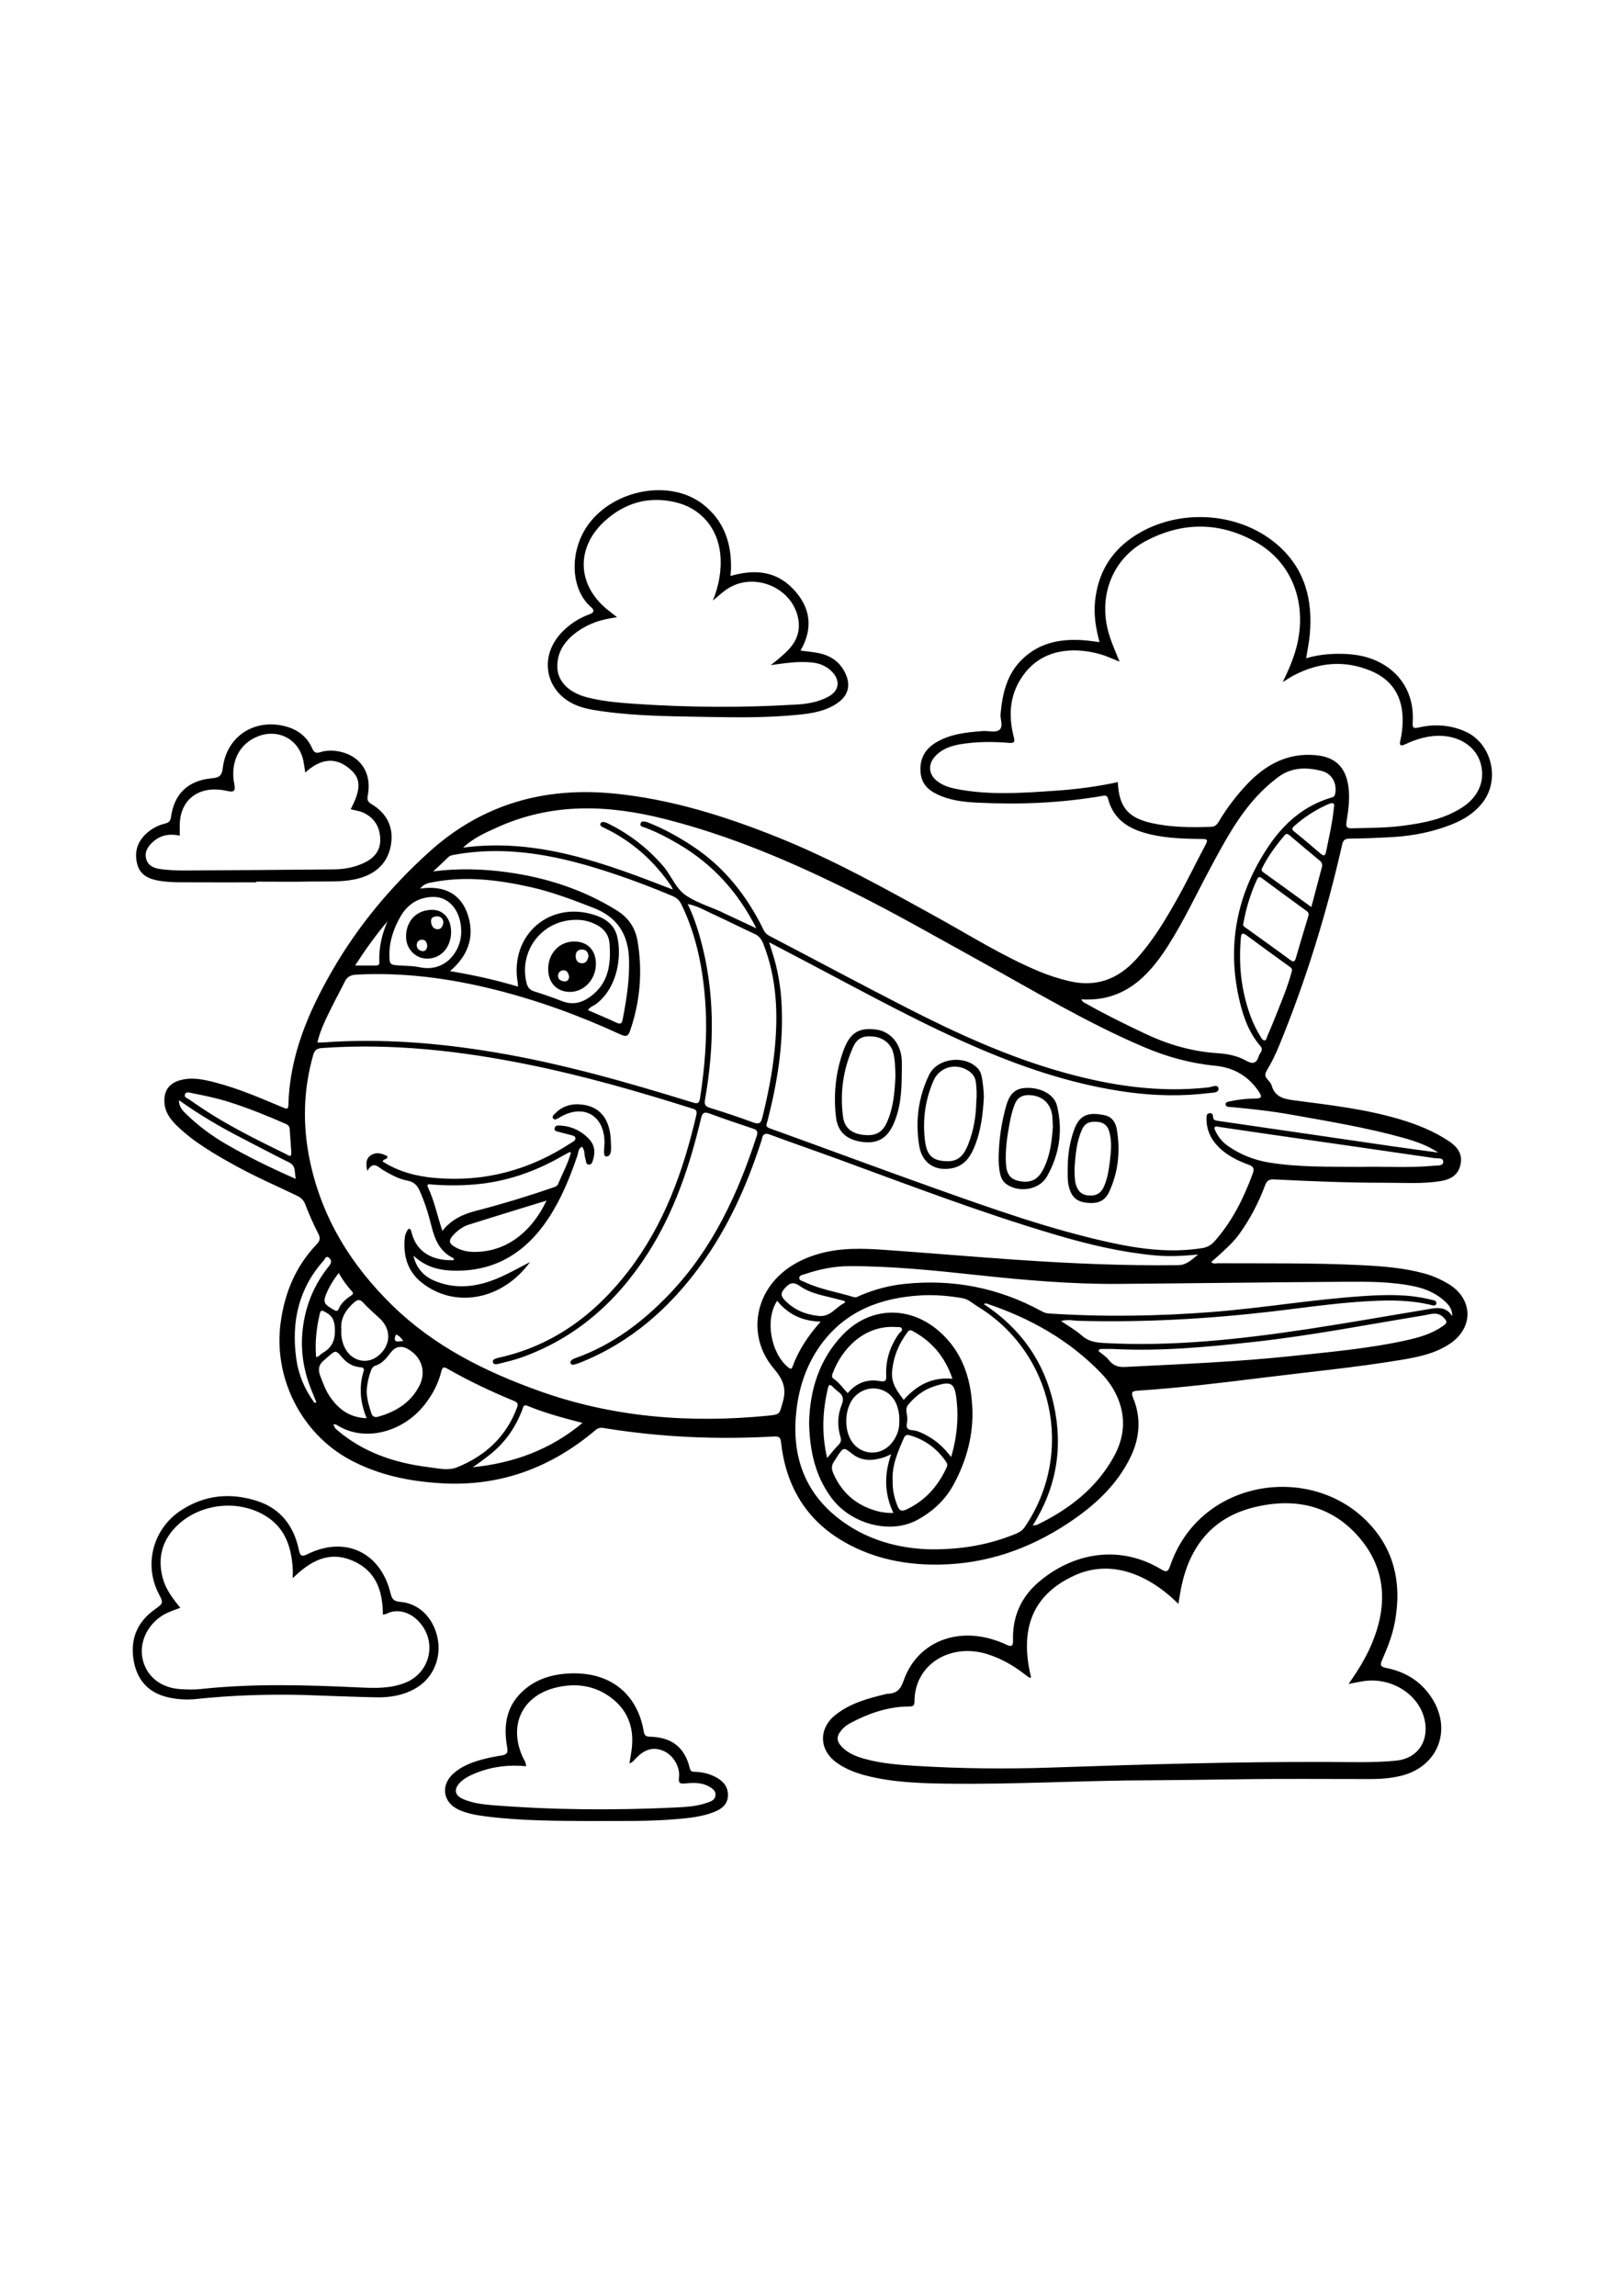 <?xml version="1.0" encoding="utf-8"?>
<!-- Generator: Adobe Illustrator 27.5.0, SVG Export Plug-In . SVG Version: 6.00 Build 0)  -->
<svg xmlns="http://www.w3.org/2000/svg" xmlns:xlink="http://www.w3.org/1999/xlink" viewBox="0 0 612 612" width="595" height="842" preserveAspectRatio="xMidYMid meet" data-scaled="true">
<g>
	<path d="M414.881,115.2c-1.473-5.326-2.246-10.377-1.683-15.608c1.061-9.852,5.405-17.763,13.505-23.524
		c16.196-11.52,40.182-10.62,55.231,2.355c10.43,8.993,13.507,20.884,12.24,34.174c-0.265,2.781-0.854,5.531-1.354,8.68
		c4.145-1.226,8.209-1.671,12.334-1.675c4.863-0.005,9.606,0.589,14.077,2.586c9.328,4.167,14.469,12.708,13.803,23.156
		c-0.14,2.192,0.173,2.543,2.411,2.025c5.981-1.385,11.954-0.932,17.577,1.617c9.751,4.419,13.026,17.837,6.593,26.444
		c-3.096,4.142-7.286,6.73-12.007,8.596c-7.07,2.794-14.438,4.237-21.993,4.694c-5.434,0.328-10.879,0.536-16.322,0.594
		c-1.771,0.019-2.473,0.471-2.877,2.252c-5.89,25.958-13.687,51.323-23.824,75.952c-1.315,3.194-2.816,6.298-4.6,9.247
		c-0.785,1.298-0.755,2.282,0.244,3.382c0.605,0.667,1.306,1.399,1.542,2.222c1.343,4.706,4.98,5.211,9.123,5.754
		c13.21,1.732,26.475,3.247,39.318,7.084c6.466,1.932,12.671,4.4,18.326,8.143c3.88,2.568,5.334,5.342,4.489,9.072
		c-0.895,3.946-3.885,5.51-7.508,6.093c-6.942,1.117-13.948,0.606-20.928,0.614c-13.971,0.016-27.929-0.567-41.878-1.258
		c-2.141-0.106-2.829,0.71-3.473,2.438c-2.383,6.403-5.545,12.401-9.511,17.986c-2.342,3.298-5.349,5.908-8.293,8.6
		c-0.782,0.715-1.594,1.398-2.436,2.134c0.842,0.845,1.697,0.467,2.446,0.47c18.061,0.083,36.128-0.185,54.175,0.721
		c7.968,0.4,15.941,0.991,23.698,3.108c3.172,0.866,6.153,2.175,8.981,3.838c9.567,5.625,9.907,16.622,0.664,22.758
		c-5.589,3.711-12.055,4.987-18.484,6.055c-16.914,2.809-33.987,4.451-50.996,6.562c-16.023,1.989-32.052,3.952-48.171,5.028
		c-2.018,0.135-2.72,0.425-1.747,2.796c3.059,7.458,2.494,14.995-0.969,22.159c-5.259,10.879-13.928,18.661-23.843,25.192
		c-14.578,9.602-30.518,15.119-48.042,15.446c-12.619,0.235-24.752-2.068-35.88-8.363c-14.634-8.278-22.254-21.133-24.127-37.592
		c-0.221-1.937-0.619-2.48-2.702-2.361c-21.544,1.227-42.993,0.277-64.307-3.205c-1.275-0.208-2.142,0.066-3.158,0.922
		c-16.73,14.094-35.866,21.212-57.92,19.935c-12.184-0.706-23.87-3.081-34.733-8.961c-18.319-9.915-28.827-31.009-25.998-51.694
		c1.553-11.35,5.726-21.298,13.67-29.579c1.263-1.317,1.349-2.351,0.496-4.009c-1.821-3.542-3.443-7.203-4.865-10.923
		c-0.613-1.602-1.542-2.533-2.978-3.228c-7.59-3.673-15.345-7.002-22.746-11.068c-7.964-4.374-15.854-8.853-22.49-15.177
		c-2.675-2.549-4.847-5.445-4.968-9.359c-0.13-4.181,1.888-6.898,5.886-8.032c4.569-1.295,9.02-0.283,13.414,0.863
		c8.803,2.296,17.133,5.913,25.494,9.422c1.173,0.492,1.971,0.921,2.017-0.98c0.451-18.533,7.48-34.958,16.536-50.665
		c9.827-17.046,22.353-32.002,36.943-45.095c19.699-17.677,43.085-24.278,69.279-21.713c21.43,2.099,41.698,8.449,61.561,16.391
		c21.028,8.408,40.742,19.422,60.508,30.347c12.614,6.971,24.843,14.676,38.187,20.27c3.682,1.544,7.459,2.777,11.358,3.715
		c10.203,2.454,18.524-0.53,25.49-8.193c6.282-6.911,11.035-14.844,15.558-22.91c3.768-6.719,7.094-13.684,10.721-20.484
		c0.885-1.66,0.453-1.958-1.195-1.98c-6.535-0.085-13.083-0.219-19.488-1.687c-7.632-1.749-14.015-5.12-16.189-13.463
		c-0.301-1.155-0.894-1.322-1.979-1.133c-15.714,2.736-31.549,3.376-47.453,2.571c-4.626-0.234-9.24-0.722-13.589-2.493
		c-3.951-1.609-7.204-3.867-7.701-8.616c-0.541-5.163,1.477-9.031,5.88-11.639c5.402-3.201,11.466-3.792,17.55-4.258
		c2.157-0.165,4.838,0.774,6.338-0.497c1.485-1.258,0.203-3.935,0.39-5.985c0.697-7.647,2.352-14.919,8.109-20.538
		c6.797-6.634,15.211-7.953,24.22-7.156C411.388,114.699,412.904,114.946,414.881,115.2z M452.061,346.21
		c-6.05,0.591-11.275,0.802-16.497,0.308c-12.513-1.182-24.675-4.067-36.704-7.6c-28.04-8.238-55.313-18.681-82.728-28.718
		c-8.513-3.117-17.088-6.065-25.59-9.213c-1.844-0.683-2.671-0.28-3.05,1.545c-0.146,0.706-0.407,1.39-0.633,2.078
		c-5.328,16.198-12.296,31.593-22.352,45.462c-11.852,16.347-26.51,29.248-45.454,36.854c-0.753,0.302-1.524,0.581-2.311,0.767
		c-0.506,0.12-1.176,0.194-1.43-0.409c-0.306-0.728,0.263-1.192,0.792-1.546c0.37-0.247,0.818-0.385,1.244-0.537
		c13.905-4.988,25.305-13.671,35.368-24.229c16.152-16.946,25.698-37.564,32.808-59.519c0.514-1.589,0.196-2.216-1.378-2.734
		c-5.512-1.812-10.999-3.705-16.447-5.7c-2.012-0.737-2.686-0.289-3.192,1.838c-4.257,17.899-10.035,35.189-20.049,50.859
		c-11.651,18.232-27.001,31.878-47.536,39.272c-2.89,1.04-5.917,1.707-8.897,2.482c-0.776,0.202-1.877,0.297-2.064-0.684
		c-0.176-0.925,0.839-1.263,1.633-1.516c0.258-0.082,0.529-0.128,0.794-0.187c20.454-4.576,36.177-16.352,48.71-32.624
		c13.439-17.449,20.734-37.676,25.64-58.906c0.442-1.912-0.543-2.099-1.815-2.501c-20.147-6.371-40.453-12.193-61.164-16.412
		c-25.779-5.252-51.779-8.199-78.161-6.334c-1.916,0.135-2.856,0.664-3.407,2.591c-3.716,13.006-4.07,26.123-1.395,39.323
		c4.42,21.803,15.517,39.856,31.296,55.247c15.671,15.285,34.677,24.775,55.024,32.093c28.152,10.126,57.111,12.345,86.651,9.447
		c4.83-0.474,4.253-0.69,5.596-5.201c1.58-5.307-0.112-8.716-3.494-12.71c-8.882-10.49-7.848-25.275,1.885-34.728
		c4.388-4.262,9.706-6.913,15.588-8.535c8.023-2.213,16.191-1.959,24.344-1.387c16.745,1.174,33.47,2.625,50.216,3.77
		c20.196,1.381,40.414,2.263,60.668,2.004C447.571,350.184,449.4,348.38,452.061,346.21z M542.671,307.754
		c-4.218-2.811-8.749-4.326-13.363-5.612c-13.826-3.856-27.97-6.167-42.072-8.691c-7.512-1.344-15.079-2.178-22.671-2.87
		c-0.819-0.075-2.131,0.089-2.117-1.131c0.011-0.944,1.235-0.912,1.985-1.083c3.108-0.711,6.278-0.971,9.455-1.004
		c2.041-0.021,2.37-0.636,1.249-2.354c-3.94-6.033-9.506-9.311-16.63-10.008c-9.285-0.908-18.15-3.346-26.735-6.986
		c-21.686-9.195-41.797-21.381-62.361-32.704c-15.729-8.66-31.293-17.626-47.369-25.637c-22.925-11.425-46.345-21.48-71.323-27.784
		c-21.483-5.422-42.458-6.148-63.073,3.168c-4.556,2.059-9.136,4.065-12.891,7.657c28.097-3.731,53.478,5.875,79.114,15.823
		c-0.317-0.693-0.419-1.038-0.612-1.321c-5.874-8.618-13.289-15.556-22.481-20.542c-1.114-0.604-2.274-1.122-3.401-1.702
		c-0.488-0.251-1.043-0.576-0.843-1.222c0.237-0.765,0.926-0.784,1.581-0.625c0.437,0.106,0.868,0.272,1.273,0.471
		c8.004,3.916,14.912,9.248,20.759,15.979c3.119,3.589,4.773,8.549,8.683,11.186c3.999,2.697,8.834,4.155,13.302,6.157
		c0.165,0.074,0.314,0.183,0.478,0.26c4.116,1.928,8.233,3.854,12.782,5.983c-6.899-13.66-16.391-24.091-29.085-31.608
		c-4.224-2.501-8.531-4.767-13.136-6.469c-0.701-0.259-1.838-0.34-1.457-1.512c0.342-1.055,1.34-0.686,2.114-0.567
		c0.437,0.067,0.85,0.3,1.27,0.467c5.754,2.285,11.116,5.313,16.27,8.711c11.998,7.909,20.523,18.784,26.751,31.582
		c0.504,1.036,1.144,1.691,2.179,2.232c17.2,8.982,34.302,18.154,51.57,27.002c18.983,9.727,38.348,18.583,58.973,24.388
		c18.055,5.082,36.326,7.888,55.129,5.775c1.321-0.148,3.524-1.368,3.784,0.393c0.252,1.71-2.264,1.582-3.651,1.752
		c-10.142,1.245-20.3,1.045-30.402-0.327c-19.005-2.58-37.115-8.401-54.716-15.828c-22.42-9.461-43.694-21.244-65.198-32.556
		c-5.016-2.638-10.035-5.27-15.598-8.192c0.492,1.565,0.765,2.486,1.069,3.396c2.283,6.846,3.42,13.885,3.715,21.089
		c0.6,14.649-1.793,28.911-5.406,43.025c-0.27,1.054-1.077,1.988,0.848,2.682c20.726,7.464,41.363,15.177,62.117,22.561
		c21.869,7.781,43.752,15.582,66.489,20.551c11.394,2.49,22.884,3.943,34.571,2.083c2.018-0.321,3.468-1.187,4.804-2.708
		c6.515-7.417,10.821-16.036,14.206-25.217c0.717-1.944,0.542-2.806-1.503-3.553c-4.098-1.498-8.017-3.403-11.186-6.542
		c-3.117-3.088-4.816-6.764-4.675-11.204c0.023-0.735,0.09-1.484,1.043-1.661c0.987-0.184,1.417,0.499,1.419,1.223
		c0.005,1.369,0.749,1.498,1.861,1.659c21.807,3.152,43.607,6.362,65.411,9.532C530.864,306.178,536.771,306.945,542.671,307.754z
		 M422.421,122.569c-2.653-1.052-4.698-2.048-6.849-2.683c-11.049-3.261-21.931-1.664-28.64,6.68
		c-5.878,7.31-6.69,15.644-4.416,24.443c0.498,1.927,0.094,2.349-1.861,2.188c-5.522-0.454-11.056-0.485-16.568,0.255
		c-3.914,0.525-7.707,1.423-10.688,4.23c-3.637,3.424-3.225,7.794,0.962,10.49c1.764,1.136,3.731,1.851,5.792,2.276
		c12.694,2.617,25.47,1.661,38.23,0.79c7.852-0.536,15.657-1.561,23.387-3.232c0.42,9.292,3.768,13.415,12.643,15.42
		c7.402,1.672,14.932,1.713,22.476,1.451c1.477-0.051,2.233-0.749,2.945-1.942c3.033-5.078,6.593-9.798,10.647-14.084
		c7.045-7.447,15.398-12.022,26.07-10.998c7.226,0.694,11.113,4.427,12.188,11.62c0.682,4.565,0.021,9.043-0.686,13.523
		c-0.257,1.624-0.097,2.506,1.968,2.437c6.346-0.212,12.713-0.11,19.019-0.932c7.939-1.034,15.795-2.482,22.683-6.96
		c6.107-3.97,8.655-9.948,7.034-16.276c-1.547-6.038-7.118-10.166-14.23-10.676c-5.148-0.37-9.867,1.049-14.437,3.19
		c-1.61,0.754-2.172,0.359-1.746-1.396c0.579-2.39,0.845-4.829,0.888-7.279c0.156-9-3.643-15.628-12.08-19.111
		c-9.933-4.1-19.671-3.166-29.091,1.8c-1.399,0.738-2.707,1.648-4.057,2.478c2.168-4.514,4.134-8.93,5.303-13.698
		c3.951-16.117-1.775-31.37-15.336-39.059c-13.648-7.739-27.766-7.802-41.602-0.486c-11.533,6.098-17.085,18.342-14.881,31.192
		C418.32,113.08,420.376,117.519,422.421,122.569z M163.456,201.679c9.564-1.226,18.877-0.942,28.175,0.35
		c14.632,2.033,28.411,6.512,41.039,14.34c4.38,2.715,7.025,6.533,7.875,11.522c1.957,11.493,1.005,22.766-2.767,33.819
		c-0.722,2.116-1.465,2.494-3.627,1.497c-15.424-7.113-31.317-12.908-47.832-17.018c-17.015-4.234-34.196-6.481-51.754-5.568
		c-2.146,0.112-3.555,0.715-4.503,2.692c-1.527,3.188-3.283,6.266-4.839,9.441c-2.107,4.299-4.326,8.563-5.471,13.462
		c0.787,0,1.41,0.039,2.028-0.006c21.76-1.581,43.333,0.119,64.796,3.698c25.375,4.231,50.038,11.297,74.567,18.871
		c1.823,0.563,2.663,0.674,3.013-1.657c1.717-11.428,2.744-22.89,2.059-34.446c-0.795-13.409-3.22-26.447-9.169-38.653
		c-0.732-1.502-1.748-2.388-3.247-3.023c-7.183-3.042-14.466-5.817-21.859-8.301c-19.616-6.592-39.488-11.062-60.364-7.318
		c-0.912,0.164-1.725,0.255-2.435,0.949C167.28,198.149,165.355,199.901,163.456,201.679z M351.683,457.423
		c11.99,0.008,21.539-1.889,30.742-5.524c1.573-0.621,3.103-1.251,4.181-2.827c19.053-27.845,10.99-65.75-17.835-83.337
		c-1.819-1.11-3.448-2.7-5.644-3.074c-5.198-0.885-10.443-1.349-15.713-1.038c-14.842,0.877-27.916,5.659-37.187,17.934
		c-6.106,8.084-9.097,17.462-9.929,27.518c-1.398,16.898,4.32,30.615,18.43,40.421C329.246,454.804,341.181,457.296,351.683,457.423
		z M547.954,369.448c0.044-2.44-1.088-4.008-2.537-5.372c-3.258-3.066-7.164-4.858-11.512-5.799
		c-8.858-1.918-17.861-1.845-26.832-1.789c-28.309,0.178-56.616,0.575-84.925,0.8c-17.899,0.142-35.714-1.427-53.48-3.338
		c-15.972-1.718-31.925-3.368-48.012-3.367c-5.791,0-11.349,1.123-16.79,2.961c-0.881,0.298-2.263,0.413-2.302,1.53
		c-0.032,0.928,1.271,1.151,2.049,1.521c5.864,2.784,12.289,3.756,18.43,5.648c1.028,0.317,1.752-0.254,2.554-0.595
		c5.297-2.257,10.843-3.734,16.524-4.339c18.268-1.944,35.564,1.374,51.736,10.207c0.885,0.484,1.746,0.849,2.793,0.918
		c20.588,1.364,41.155,1.048,61.72-0.551c19.086-1.484,37.982-4.754,57.088-6.003c8.426-0.551,16.861-0.774,25.16,1.282
		c0.96,0.238,2.614,0.284,2.301,1.618c-0.262,1.117-1.72,0.496-2.648,0.288c-5.521-1.238-11.104-1.595-16.754-1.49
		c-14.548,0.27-28.899,2.535-43.306,4.199c-24.01,2.774-48.081,4.081-72.251,3.431c-2.031-0.055-4.074-0.619-6.628,0.085
		c2.84,1.946,5.546,3.423,7.775,5.429c2.434,2.19,5.169,2.678,8.21,2.847c25.964,1.443,51.644-1.385,77.234-5.255
		c14.88-2.25,29.699-4.899,44.55-7.343C541.656,366.385,545.345,365.369,547.954,369.448z M408.017,249.955
		c0.437,1.068,1.098,1.222,1.631,1.524c7.26,4.121,14.756,7.782,22.292,11.36c8.686,4.124,17.759,6.795,27.408,7.415
		c3.73,0.24,7.467,0.951,10.727,2.782c2.61,1.466,4.005,1.131,4.875-1.687c0.157-0.509,0.498-0.965,0.777-1.431
		c0.515-0.861,0.544-1.534-0.214-2.409c-4.085-4.719-6.222-10.455-7.661-16.359c-5.188-21.295-1.269-41.089,10.911-59.131
		c5.79-8.576,13.427-15.225,23.686-18.21c0.669-0.195,1.067-0.385,1.252-1.151c0.937-3.872-0.982-7.792-4.822-8.81
		c-5.789-1.535-11.491-1.561-16.623,2.273c-2.844,2.125-5.462,4.484-7.88,7.082c-7.318,7.861-12.316,17.236-17.359,26.576
		c-5.427,10.052-10.229,20.448-16.393,30.092C433.06,241.708,423.784,250.903,408.017,249.955z M259.475,213.997
		c2.012,4.154,3.396,8.14,4.546,12.196c5.757,20.302,5.642,40.818,2.013,61.423c-0.337,1.913-0.076,2.687,1.869,3.281
		c5.456,1.666,10.868,3.497,16.225,5.459c2.09,0.766,2.925,0.543,3.503-1.796c2.044-8.276,3.734-16.609,4.605-25.09
		c1.414-13.766,0.937-27.341-4.214-40.442c-0.671-1.707-1.535-2.935-3.241-3.726c-5.422-2.513-10.761-5.207-16.191-7.703
		C265.758,216.298,263.04,214.641,259.475,213.997z M389.644,448.448c1.021-0.173,1.4-0.154,1.699-0.3
		c12.083-5.87,22.385-13.805,28.974-25.786c3.76-6.837,4.569-14.095,1.638-21.503c-1.482-3.746-3.727-7.043-6.529-9.942
		c-12.124-12.543-26.866-20.775-43.278-26.248c-0.182-0.061-0.433,0.082-0.996,0.206c13.976,9.181,22.786,21.694,26.39,37.706
		C401.169,418.691,398.775,433.9,389.644,448.448z M195.438,245.143c-0.034-0.674-0.013-1.027-0.074-1.365
		c-3.254-18.269,12.402-31.602,29.807-25.369c3.699,1.325,6.578,3.641,7.62,7.542c1.813,6.783,0.654,19.233-7.83,25.714
		c-1.035,0.791-2.444,1.131-3.106,2.367c3.629,1.58,7.234,3.053,10.746,4.72c1.596,0.757,2.058,0.219,2.341-1.254
		c1.442-7.495,2.643-15.015,2.397-22.682c-0.299-9.338-4.333-15.865-13.427-19.384c-7.71-2.984-15.396-5.946-23.461-7.764
		c-12.287-2.77-24.662-4.352-37.224-1.898c-1.547,0.302-3.18,0.503-4.709,2.4c9.209-1.328,15.631,1.984,18.176,10.467
		c2.42,8.067-0.295,15.072-6.915,20.665C178.629,240.762,186.937,242.603,195.438,245.143z M125.809,410.387
		c0.622,1.376,0.624,1.373,1.424,2.055c9.945,8.485,21.759,12.4,34.487,13.981c3.577,0.444,7.381,1.42,10.77,0.041
		c10.6-4.315,18.512-11.513,22.584-22.507c0.559-1.51,0.128-1.996-1.223-2.555c-8.542-3.533-16.896-7.472-24.931-12.055
		c-1.291-0.736-1.96-0.91-2.401,0.919c-1.118,4.64-3.337,8.787-6.276,12.543c-8.068,10.309-22.312,14.239-32.707,7.981
		C127.055,410.499,126.503,410.019,125.809,410.387z M414.976,381.85c-0.176,0.247-0.352,0.495-0.529,0.742
		c1.315,1.111,2.864,2.041,3.892,3.374c1.664,2.159,3.561,2.793,6.276,2.654c21.019-1.083,42.055-1.902,62.995-4.138
		c14.513-1.549,29.069-2.808,43.359-6c4.812-1.075,9.467-2.457,13.554-5.362c1.386-0.985,1.72-1.545,0.272-3.04
		c-2.449-2.529-5-1.331-7.601-0.907c-21.383,3.49-42.657,7.656-64.221,10.009c-17.419,1.901-34.838,3.564-52.396,2.68
		C418.714,381.769,416.843,381.85,414.976,381.85z M513.163,313.157c8.784-0.237,18.408,0.453,28.006-0.455
		c1.293-0.122,3.351,0.159,3.379-1.456c0.029-1.679-2.108-1.227-3.289-1.4c-20.361-2.983-40.734-5.884-61.103-8.816
		c-6.729-0.969-13.452-1.985-20.18-2.959c-0.583-0.084-1.372-0.46-1.697,0.241c-0.166,0.358,0.19,1.016,0.416,1.488
		c1.081,2.253,2.66,4.095,4.716,5.52c4.624,3.205,9.751,5.234,15.268,6.152C489.827,313.324,501.095,313.042,513.163,313.157z
		 M217.337,219.964c-12.611-0.026-21.642,11.446-18.694,23.714c0.39,1.623,1.143,2.709,2.854,3.248
		c3.541,1.116,7.066,2.312,10.516,3.678c4.084,1.618,7.64,0.648,10.956-1.839c6.701-5.027,7.582-12.187,7.025-19.774
		c-0.28-3.818-2.614-6.264-6.039-7.707C221.849,220.396,219.646,219.89,217.337,219.964z M487.386,239.492
		c0.458-1.132-0.516-1.654-1.317-2.236c-5.204-3.787-10.446-7.525-15.612-11.364c-1.717-1.276-2.128-0.878-2.29,1.112
		c-0.578,7.1-0.31,14.144,1.269,21.093c1.269,5.584,3.104,10.981,6.16,15.884c0.373,0.599,0.724,1.429,1.501,1.45
		c0.756,0.021,0.765-0.887,0.994-1.412c1.052-2.406,2.072-4.829,3.039-7.271C483.363,251.104,485.756,245.519,487.386,239.492z
		 M469.16,221.207c-0.476,1.08,0.623,1.548,1.388,2.103c5.417,3.933,10.893,7.786,16.268,11.774c1.45,1.076,1.786,0.417,2.155-0.837
		c1.53-5.203,3.058-10.408,4.648-15.593c0.284-0.928,0.16-1.466-0.645-2.05c-5.638-4.09-11.253-8.215-16.848-12.364
		c-0.902-0.669-1.38-0.521-1.83,0.458C471.906,209.9,470.205,215.314,469.16,221.207z M138.361,397.754
		c0.033,3.014,0.881,5.591,1.706,8.182c0.445,1.397,1.229,1.845,2.642,1.445c6.708-1.901,12.305-5.317,15.554-11.731
		c2.714-5.357,0.698-11.164-4.661-13.952c-2.399-1.248-4.582-0.674-6.262,1.572c-1.526,2.039-3.122,4.045-5.679,4.859
		c-0.901,0.287-1.311,0.893-1.609,1.676C139.046,392.448,138.466,395.18,138.361,397.754z M219.789,409.738
		c-7.408-1.933-14.151-3.716-20.595-6.394c-1.737-0.722-1.717,0.341-2.098,1.344c-2.594,6.833-6.632,12.615-12.422,17.147
		c-2.04,1.597-4.118,3.132-6.275,4.609C193.641,424.882,207.49,419.974,219.789,409.738z M494.781,215.121
		c1.37-5.184,2.651-10.085,3.968-14.976c0.296-1.1,0.02-1.858-0.874-2.593c-3.779-3.106-7.519-6.261-11.243-9.434
		c-0.745-0.635-1.268-0.844-2.008,0.027c-3.178,3.741-6.062,7.673-8.298,12.062c-0.372,0.73-0.535,1.188,0.298,1.784
		C482.584,206.25,488.502,210.569,494.781,215.121z M109.906,307.61c-0.202-2.896-0.418-5.792-0.599-8.689
		c-0.064-1.019-0.519-1.565-1.49-1.994c-6.807-3.005-13.707-5.766-20.787-8.064c-4.839-1.57-9.813-2.604-14.798-3.577
		c-0.85-0.166-2-0.581-2.427,0.479c-0.459,1.14,0.818,1.448,1.501,1.914c2.916,1.989,5.826,3.993,8.823,5.855
		c8.945,5.559,18.396,10.182,27.837,14.813C108.769,308.74,110.073,309.904,109.906,307.61z M146.947,231.747
		c-0.081,5.213-0.079,5.187,4.037,5.438c2.437,0.149,4.923,0.139,7.291,0.645c9.563,2.045,15.417-5.741,15.728-12.615
		c0.355-7.858-4.05-13.963-10.478-13.905c-5.381,0.049-9.567,2.572-12.311,7.206C148.594,222.942,147.12,227.76,146.947,231.747z
		 M128.781,374.258c-0.147,2.899,0.323,5.276,1.51,7.474c2.588,4.792,8.362,6.034,12.408,2.697
		c4.829-3.981,5.077-9.887,0.591-14.106c-2.107-1.982-4.338-3.85-6.28-5.982c-1.293-1.419-2.22-1.082-3.393-0.07
		C130.443,367.015,128.455,370.302,128.781,374.258z M138.342,407.95c-2.453-5.98-2.961-11.73-1.189-17.583
		c0.374-1.235-0.081-1.546-1.25-1.643c-2.747-0.228-4.965-1.541-6.743-3.626c-2.461-2.886-2.464-2.886-5.432-0.312
		c-0.41,0.355-0.775,0.767-1.209,1.087c-2.192,1.617-2.675,3.594-1.674,6.158c1.054,2.699,2.009,5.439,3.663,7.834
		C127.73,404.528,131.862,407.736,138.342,407.95z M309.646,371.539c-7.105-0.239-12.362-2.847-16.402-7.869
		c-4.713,6.953-2.449,19.844,4.261,25.175c0.847,0.673,1.181,0.578,1.527-0.362C301.31,382.302,304.858,376.883,309.646,371.539z
		 M67.516,287.976c0.025,2.186,1.007,3.538,2.243,4.761c4.666,4.617,9.87,8.53,15.542,11.821
		c8.377,4.859,17.071,9.075,26.317,13.122c-0.627-2.465,0.2-4.866-2.518-6.205c-5.932-2.922-11.763-6.05-17.644-9.077
		C83.248,298.173,75.275,293.553,67.516,287.976z M503.293,177.589c0.475-1.871-0.478-1.979-2.352-1.151
		c-4.591,2.031-8.731,4.722-12.496,8.034c-0.946,0.832-1.205,1.314-0.047,2.242c3.314,2.653,6.544,5.413,9.765,8.179
		c1.077,0.925,1.823,1.172,2.162-0.542C501.394,188.945,502.726,183.586,503.293,177.589z M318.846,364.391
		c-0.068-0.219-0.136-0.438-0.203-0.657c-1.661-0.424-3.319-0.863-4.985-1.271c-4.055-0.992-8.277-1.846-11.675-4.251
		c-2.767-1.959-4.116-1.295-6.068,0.944c-1.542,1.769-1.176,2.826,0.165,4.243c3.471,3.667,7.742,5.409,12.729,5.971
		C313.468,369.896,315.402,365.842,318.846,364.391z M118.696,402.197c0.223-0.082,0.446-0.165,0.669-0.247
		c-0.561-1.389-1.112-2.783-1.686-4.167c-2.926-7.064-4.253-14.384-3.596-22.037c0.815-9.478,4.168-17.945,10.162-25.324
		c0.989-1.218,0.862-2.213-0.142-3.019c-1.164-0.935-1.503,0.552-1.982,1.088c-9.484,10.602-12.239,23.118-10.348,36.914
		C112.623,391.61,114.995,397.189,118.696,402.197z M119.268,384.878c1.194-0.132,1.548-1.009,2.229-1.39
		c3.749-2.097,5.078-4.882,4.851-9.49c-0.171-3.466-1.304-4.935-3.935-6.271c-1.209-0.614-1.484-0.322-1.762,0.863
		C119.406,373.9,118.795,379.25,119.268,384.878z M127.79,353.157c-0.912,1.291-1.626,2.202-2.229,3.181
		c-0.707,1.148-1.399,2.319-1.953,3.545c-1.917,4.243-1.64,4.925,2.341,7.194c0.889,0.507,1.423,0.638,1.867-0.41
		c0.918-2.169,2.64-3.616,4.515-4.901c0.636-0.436,1.278-0.748,0.499-1.617C130.982,358.085,129.326,355.867,127.79,353.157z
		 M146.205,220.506c-4.469,5.25-8.401,10.795-12.229,16.673c2.867,0,5.291-0.007,7.716,0.004c0.811,0.004,1.493-0.156,1.444-1.152
		C142.873,230.622,144.054,225.5,146.205,220.506z M152.18,378.835c-0.805-1.045-1.513-2.097-2.802-2.448
		C147.908,380.032,150.683,378.762,152.18,378.835z"/>
	<path d="M435.01,544.529c-26.642,0.045-52.206,1.636-77.8,1.276c-10.074-0.142-20.14-0.465-29.992-2.934
		c-4.075-1.021-7.973-2.448-11.433-4.901c-6.782-4.807-7.065-12.947-0.505-18.139c5.627-4.453,12.406-6.248,19.225-7.871
		c0.176-0.042,0.358-0.074,0.538-0.08c3.255-0.104,4.765-1.627,5.899-4.911c4.782-13.846,18.837-20.138,33.759-15.52
		c1.728,0.535,3.446,1.168,5.066,1.963c1.98,0.972,2.523,0.343,2.459-1.67c-0.277-8.815,2.974-16.238,9.599-21.917
		c12.726-10.908,30.203-14.481,46.191-4.93c1.888,1.128,2.643,1.228,3.462-1.176c10.968-32.178,51.071-38.563,72.983-18.136
		c11.377,10.606,14.597,24,11.878,39.061c-0.911,5.043-2.761,9.773-4.81,14.418c-0.843,1.911-0.825,2.629,1.51,3.097
		c7.428,1.49,13.451,5.223,17.502,11.823c7.37,12.009,1.755,25.572-11.948,28.875c-3.734,0.9-7.512,1.212-11.336,1.213
		c-17.062,0.007-34.126-0.169-51.184,0.111C455.369,544.356,444.663,544.418,435.01,544.529z M389.049,505.778
		c-0.227,0.021-0.454,0.041-0.68,0.062c-0.711-0.532-1.426-1.058-2.132-1.597c-4.14-3.16-8.601-5.67-13.602-7.264
		c-13.783-4.391-27.621,3.615-27.592,17.895c0.004,2.015-1.199,1.799-2.496,1.823c-7.803,0.144-14.933,2.658-21.736,6.272
		c-1.288,0.684-2.435,1.588-3.374,2.717c-1.913,2.298-1.852,4.092,0.215,6.244c2.352,2.448,5.406,3.632,8.564,4.511
		c6.239,1.737,12.676,2.253,19.098,2.649c17.128,1.055,34.278,1.235,51.425,0.642c34.732-1.203,69.465-2.217,104.224-2.11
		c8.615,0.027,17.252,0.352,25.842-0.499c7.747-0.768,12.146-6.804,10.889-14.523c-1.656-10.167-12.613-17.293-23.681-15.391
		c-1.536,0.264-3.063,0.578-5.174,0.98c3.536-5.047,6.439-9.745,8.609-14.835c6.149-14.42,5.776-28.427-4.747-40.574
		c-10.703-12.356-24.977-15.007-40.249-11.039c-14.97,3.89-23.385,14.455-26.619,29.345c-0.485,2.232-0.797,4.501-1.216,6.909
		c-12.493-12.376-26.529-16.427-38.986-10.814C388.619,474.844,384.856,488.629,389.049,505.778z"/>
	<path d="M275.618,90.237c8.855-2.548,16.998-2.03,23.569,4.826c6.581,6.866,7.827,14.654,2.873,23.32
		c2.208,0.292,4.224,0.49,6.213,0.837c4.631,0.807,8.306,3.032,10.502,7.345c2.416,4.744,1.403,8.83-3.048,11.798
		c-4.367,2.912-9.404,3.713-14.474,4.222c-11.123,1.118-22.292,1.059-33.445,0.844c-13.143-0.254-26.31-0.248-39.382-1.982
		c-3.325-0.441-6.657-0.891-9.841-2.004c-12.568-4.393-15.855-18.35-6.583-27.974c2.938-3.049,6.422-5.321,10.398-6.77
		c1.715-0.625,2.042-1.464,0.656-2.659c-7.964-6.867-8.273-21.329-1.089-31.201c9.683-13.306,30.835-17.227,43.197-7.696
		c7.945,6.126,10.883,14.654,10.654,24.45C275.799,88.388,275.7,89.18,275.618,90.237z M290.808,123.872
		c2.504-1.979,4.918-3.877,7.002-6.156c2.646-2.894,3.961-6.291,3.531-10.209c-1.39-12.662-17.053-19.495-27.49-11.995
		c-1.702,1.223-3.248,2.661-4.867,3.999c2.274-5.68,3.354-11.387,2.799-17.394c-0.908-9.823-7.283-17.401-16.853-19.675
		c-10.02-2.381-18.954,0.095-26.534,6.889c-11.431,10.246-10.742,24.729,1.403,34.095c0.867,0.668,1.724,1.35,3.002,2.352
		c-3.34,0.539-6.01,1.054-8.541,2.034c-2.631,1.019-5.103,2.361-7.338,4.105c-4.075,3.18-6.671,7.212-6.64,12.507
		c0.032,5.513,4.239,9.796,11.234,11.6c5.909,1.524,11.962,2.034,18.036,2.449c20.397,1.393,40.799,1.509,61.201,0.252
		c4.162-0.256,8.298-0.977,12.03-3.09c3.659-2.073,4.314-5.627,1.549-8.831c-2.053-2.379-4.761-3.58-7.844-3.917
		C301.213,122.31,296.026,123.169,290.808,123.872z"/>
	<path d="M114.207,512.345c-13.44-0.317-26.845,0.123-40.221,1.536c-3.531,0.373-7.095,0.149-10.559-0.637
		c-7.473-1.696-11.77-6.575-13.011-13.99c-1.313-7.846,1.271-14.312,7.778-19.02c3.492-2.527,3.545-2.454,1.616-6.224
		c-5.579-10.902-2.094-24.28,8.342-31.198c9.084-6.022,19.028-6.907,29.187-3.522c8.645,2.881,13.531,9.425,15.398,18.214
		c0.485,2.284,0.911,2.899,3.386,1.685c14.152-6.944,27.468-0.624,31.211,14.729c0.519,2.131,1.128,3.118,3.591,3.305
		c7.072,0.537,12.485,5.893,14.124,13.417c1.631,7.484-1.487,15.063-7.712,18.887c-4.737,2.91-9.974,3.835-15.393,3.719
		C132.697,513.049,123.453,512.656,114.207,512.345z M68.037,479.478c-2.38,0.869-4.539,1.562-6.497,2.739
		c-6.064,3.646-9.215,10.591-7.655,16.918c1.571,6.372,6.889,10.564,14.191,11.021c2.528,0.158,5.1,0.234,7.61-0.037
		c20.009-2.161,40.033-1.528,60.072-0.594c5.883,0.274,11.831,0.451,17.436-1.904c8.734-3.67,11.575-14.277,5.812-21.823
		c-3.584-4.693-9.012-6.256-13.19-4.067c-0.377,0.198-0.859,0.195-1.355,0.298c-0.049-8.929-2.536-16.47-11.338-20.287
		c-9.013-3.908-16.059,0.092-22.669,6.563c0-1.616,0.061-2.694-0.01-3.763c-0.49-7.421-2.554-14.304-8.84-18.797
		c-10.125-7.239-25.105-6.162-34.298,2.275c-5.974,5.483-8.034,12.316-5.896,20.275C62.546,472.524,65.133,475.901,68.037,479.478z"
		/>
	<path d="M222.819,559.907c-12.636-0.081-26.15-0.031-39.589-1.76c-3.513-0.452-7.001-1.046-10.245-2.555
		c-5.834-2.712-6.81-9.091-2.052-13.475c3.159-2.911,7.075-4.365,11.124-5.454c2.358-0.634,4.769-1.11,7.182-1.49
		c1.871-0.295,2.509-0.87,2.129-3.009c-1.262-7.111-0.766-13.992,4.36-19.7c4.674-5.205,10.824-7.571,17.602-8.132
		c16.728-1.384,27.23,7.609,29.595,21.937c0.29,1.76,1.25,1.783,2.636,1.834c8.045,0.297,12.871,4.157,14.691,11.859
		c0.345,1.459,1.213,1.36,2.171,1.39c2.867,0.089,5.563,0.813,8.051,2.213c2.728,1.536,4.402,3.783,4.166,7.063
		c-0.228,3.162-2.423,4.729-5.056,5.802c-4.768,1.944-9.84,2.373-14.897,2.802C244.372,560.106,234.029,559.82,222.819,559.907z
		 M237.481,538.165c0.296-1.804,0.624-3.49,0.844-5.19c0.96-7.436-0.937-13.964-6.799-18.831
		c-6.292-5.224-13.693-6.478-21.528-4.642c-12.763,2.99-18.133,13.902-12.954,25.884c0.514,1.188,1.414,2.258,1.474,3.847
		c-6.587-0.638-12.831,0.123-18.845,2.525c-2.206,0.881-4.343,1.881-6.044,3.58c-2.543,2.539-2.107,4.937,1.213,6.331
		c3.293,1.383,6.809,1.915,10.34,2.203c23.103,1.884,46.235,2.024,69.377,0.949c4.156-0.193,8.348-0.423,12.342-1.841
		c1.397-0.496,2.873-1.004,3.056-2.719c0.198-1.852-1.268-2.72-2.611-3.458c-2.76-1.516-5.815-1.37-8.787-1.081
		c-2,0.195-2.631-0.011-2.365-2.319c0.47-4.074-2.272-8.405-5.841-9.947c-3.962-1.711-7.213-0.437-10.1,2.458
		C239.455,536.712,238.807,537.751,237.481,538.165z"/>
	<path d="M96.718,205.806c-9.796,0-19.592,0.032-29.387-0.023c-2.35-0.013-4.72-0.174-7.042-0.524
		c-3.859-0.58-7.356-2.065-8.476-6.193c-1.233-4.545-0.05-8.635,3.57-11.821c2.002-1.763,4.337-2.998,6.927-3.621
		c1.439-0.346,2.003-1,2.217-2.53c1.213-8.687,6.451-13.685,15.301-14.519c2.622-0.247,3.866-0.703,4.242-3.912
		c1.397-11.918,11.911-18.73,23.55-15.721c4.653,1.203,8.195,3.842,10.153,8.294c0.668,1.519,1.394,2.018,3.046,1.483
		c2.459-0.797,5.03-0.739,7.536-0.187c7.676,1.691,11.813,7.951,10.523,15.831c-0.244,1.49-0.683,2.774,1.177,3.867
		c6.283,3.691,8.83,9.441,7.26,16.425c-1.549,6.895-6.677,10.596-13.371,12.011c-5.444,1.15-11.027,0.722-16.549,0.84
		c-6.889,0.147-13.784,0.035-20.676,0.035C96.718,205.627,96.718,205.716,96.718,205.806z M67.834,188.195
		c-3.806-0.823-7.202-0.252-10.057,2.288c-1.983,1.764-3.437,3.915-2.558,6.7c0.819,2.596,3.187,3.377,5.573,3.663
		c2.784,0.333,5.606,0.509,8.411,0.495c18.95-0.097,37.9-0.244,56.85-0.423c4.022-0.038,7.916-0.782,11.576-2.588
		c3.752-1.852,6.003-4.678,5.839-8.984c-0.168-4.423-2.137-7.774-6.239-9.756c-1.555-0.751-3.264-0.894-4.912-1.357
		c3.741-7.15,3.973-11.191,0.322-14.627c-5.819-5.476-11.725-4.473-17.465,0.784c-0.276-1.743-0.436-3.076-0.702-4.388
		c-1.633-8.063-9.328-12.258-17.038-9.307c-7.152,2.737-10.716,9.78-9.009,18.213c0.489,2.413-0.228,2.97-2.429,2.477
		c-1.145-0.257-2.314-0.463-3.482-0.552c-9.01-0.684-14.904,4.962-14.681,14.015C67.855,185.835,67.834,186.823,67.834,188.195z"/>
	<path d="M199.997,349.029c-10.527,14.491-28.492,17.656-40.932,7.725c-5.468-4.365-6.998-10.353-6.324-17.054
		c0.087-0.87,0.499-1.746,0.924-2.532c0.44-0.814,1.047-1.053,1.453,0.097c0.09,0.256,0.158,0.521,0.224,0.784
		c1.861,7.518,8.363,10.68,15.91,10.254c-0.047-0.253-0.018-0.656-0.148-0.716c-5.049-2.353-7.001-6.867-8.24-11.842
		c-1.164-4.674-2.571-9.257-4.554-13.657c-0.91-2.019-2.163-3.313-4.543-3.747c-3.318-0.605-6.294-2.27-9.195-3.977
		c-1.936-1.139-3.745-3.65-5.975,0.324c-0.614-2.781-0.479-4.71,1.287-5.885c2.115-1.407,4.304-0.774,6.34,0.378
		c0.007,1.381-1.623,0.803-1.836,1.946c5.973,3.826,12.655,5.574,19.649,6.193c18.677,1.653,35.788-2.929,51.411-13.208
		c0.704-0.463,1.837-0.872,1.639-1.895c-0.161-0.829-1.247-0.949-2.011-1.165c-1.568-0.444-3.165-0.785-4.739-1.211
		c-0.508-0.138-1.119-0.32-1.098-1.006c0.022-0.725,0.538-1.28,1.186-1.285c4.478-0.029,8.332,1.626,11.499,4.726
		c2.169,2.123,2.842,4.78,1.963,7.743c-0.28,0.944-0.466,2.249-1.598,2.284c-1.316,0.041-1.116-1.405-1.421-2.287
		c-0.497-1.436-0.105-3.115-1.267-4.485c-1.484,0.673-1.366,2.241-1.767,3.422c-2.806,8.274-6.106,16.341-10.93,23.645
		c-8.542,12.934-20.285,20.223-36.203,19.686c-5.498-0.186-10.539-1.659-14.694-5.67c0.941,4.508,3.791,7.838,8.147,9.599
		c8.817,3.565,17.278,1.948,25.532-1.883C192.947,352.816,196.091,351.047,199.997,349.029z M166.917,337.301
		c3.512-4.495,8.005-6.368,12.8-7.61c9.831-2.547,19.531-5.514,29.134-8.81c0.725-0.249,1.374-0.456,1.682-1.197
		c1.647-3.969,3.781-7.746,4.9-11.976c-0.338-0.043-0.545-0.139-0.67-0.074c-0.884,0.457-1.76,0.93-2.622,1.427
		c-10.184,5.87-21.026,9.666-32.808,10.688c-5.441,0.472-10.857,0.481-16.29,0.056c-0.746-0.058-2.317-0.544-1.54,1.112
		C163.898,326.018,164.984,331.542,166.917,337.301z M206.201,325.867c-10.098,3.109-19.695,6.019-29.256,9.04
		c-2.264,0.715-4.198,2.137-5.836,3.875c-1.97,2.09-1.791,3.281,0.676,4.656c2.095,1.168,4.362,1.73,6.761,1.778
		C189.96,345.444,200.044,338.775,206.201,325.867z"/>
	<path d="M218.115,289.538c8.555,0.279,12.236,5.951,12.381,14.383c0.033,1.897,0.519,5.152-1.664,5.311
		c-1.452,0.105-0.76-3.286-0.748-5.116c0.066-10.184-7.653-14.855-16.451-9.906c-0.237,0.133-0.459,0.294-0.702,0.412
		c-0.714,0.344-1.586,1.057-2.202,0.292c-0.647-0.805,0.283-1.441,0.827-2.008C211.761,290.602,214.785,289.418,218.115,289.538z"/>
	<path d="M340.24,278.382c-0.033,6.545-0.486,13.035-3.335,19.09c-2.414,5.129-6.198,7.093-11.937,6.208
		c-5.739-0.885-8.94-3.893-9.564-9.457c-0.961-8.581-0.084-17.018,2.904-25.141c2.433-6.614,5.884-8.641,12.431-7.708
		c5.19,0.74,8.994,5.101,9.476,11.036C340.375,274.389,340.24,276.391,340.24,278.382z M337.86,278.861
		c-0.117-3.262-0.085-6.173-0.887-8.991c-0.925-3.252-3.79-5.508-7.386-5.879c-3.996-0.412-6.168,0.566-7.723,4.026
		c-3.761,8.368-4.962,17.184-3.777,26.251c0.54,4.131,3.261,6.307,7.597,6.807c4.622,0.533,7.202-0.821,8.979-4.794
		C337.196,290.621,337.598,284.57,337.86,278.861z"/>
	<path d="M371.228,286.614c-0.333,6.746-1.136,13.298-3.777,19.481c-1.557,3.645-3.835,6.613-7.974,7.506
		c-6.451,1.392-11.53-1.753-12.626-8.29c-1.55-9.251-0.403-18.303,3.665-26.788c3.103-6.473,13.483-7.76,18.416-2.514
		c0.699,0.743,1.12,1.617,1.355,2.619C370.91,281.292,371.106,283.998,371.228,286.614z M368.358,288.718
		c0.286-2.754,0.121-5.092-0.139-7.439c-0.219-1.976-1.264-3.368-2.833-4.397c-4.77-3.127-10.905-1.429-13.172,3.778
		c-3.213,7.383-4.219,15.141-3.136,23.102c0.732,5.387,3.225,7.251,8.622,7.25c4.337,0,6.206-2.851,7.575-6.26
		C367.387,299.492,368.265,293.969,368.358,288.718z"/>
	<path d="M376.817,308.708c0.177-6.37,1.108-12.633,2.877-18.754c1.35-4.672,3.626-6.534,7.788-6.61
		c5.417-0.099,10.294,2.572,11.312,6.67c2.33,9.38,0.954,18.419-3.77,26.758c-2.845,5.023-10.343,6.23-15.131,2.998
		c-1.362-0.919-2.086-2.211-2.468-3.765C376.835,313.602,376.754,311.164,376.817,308.708z M397.255,297.936
		c-0.076-1.456-0.095-2.638-0.206-3.811c-0.457-4.839-3.725-7.864-8.615-8.063c-2.651-0.108-4.55,0.89-5.56,3.437
		c-0.941,2.374-1.502,4.844-1.969,7.34c-0.953,5.09-1.676,10.212-1.33,15.405c0.245,3.68,1.743,5.54,4.661,6.178
		c4.486,0.982,7.336-0.307,9.428-4.414C396.277,308.88,396.897,303.296,397.255,297.936z"/>
	<path d="M402.857,313.885c-0.018-5.027,0.701-9.944,2.402-14.676c2.004-5.576,5.224-6.961,11.736-5.492
		c2.552,0.575,3.928,2.666,4.355,5.101c1.424,8.131,0.658,16.09-2.788,23.62c-1.69,3.694-4.418,4.762-8.8,4.207
		c-3.659-0.464-5.6-2.306-6.519-6.267C402.748,318.241,402.845,316.056,402.857,313.885z M405.46,313.096
		c-0.032,2.648-0.049,4.534,0.415,6.411c0.664,2.688,2.183,4.287,5.048,4.44c2.946,0.157,4.63-0.937,5.816-3.858
		c1.099-2.706,1.604-5.568,1.952-8.434c0.491-4.035,1.003-8.096-0.246-12.113c-0.762-2.453-2.553-3.347-4.946-3.426
		c-2.328-0.077-4.102,0.443-5.226,2.903C406.105,303.768,405.835,308.798,405.46,313.096z"/>
	<path d="M305.284,409.565c0.292-12.131,3.747-23.788,12.767-33.15c10.304-10.696,25.256-11,36.423-1.144
		c8.541,7.538,11.797,17.423,12.381,28.376c0.555,10.41-2.105,20.169-7.017,29.272c-3.178,5.889-7.988,10.331-13.874,13.482
		c-10.098,5.406-24.898,1.562-32.325-8.513C307.602,429.697,305.479,420.224,305.284,409.565z M336.814,431.683
		c-0.101,3.255,0.607,6.301,1.784,9.289c0.709,1.801,1.511,2.307,3.432,1.402c7.061-3.326,11.847-8.75,15.087-15.708
		c0.375-0.805,0.418-1.448-0.127-2.243c-3.346-4.888-7.799-8.25-13.476-9.963c-1.01-0.305-1.889-0.369-2.442,0.895
		C338.779,420.589,336.448,425.802,336.814,431.683z M339.317,409.352c0.158-1.987-0.176-3.767-0.668-5.512
		c-2.011-7.144-10.318-9.466-15.771-4.424c-4.244,3.924-4.818,12.994-1.127,17.811c3.761,4.908,10.877,4.935,14.768,0.011
		C338.367,414.899,339.381,412.224,339.317,409.352z M319.843,398.499c3.249-3.872,7.383-5.418,12.175-4.555
		c2.138,0.385,2.437-0.184,2.354-2.052c-0.256-5.811,1.417-11.068,4.795-15.805c0.439-0.615,1.526-1.114,1.094-1.963
		c-0.386-0.758-1.463-0.519-2.256-0.571c-11.82-0.777-20.364,8.118-23.849,17.528c-0.254,0.686-0.431,1.434,0.346,1.954
		C316.633,394.462,318.024,396.63,319.843,398.499z M337.083,443.692c-3.457-7.347-3.501-14.565-0.834-22.149
		c-1.191,0.514-1.909,0.892-2.668,1.139c-4.225,1.377-8.324,1.644-12.091-1.334c-3.202-2.531-3.225-2.507-5.61,1.071
		c-0.401,0.602-0.73,1.254-1.156,1.836c-1.066,1.458-1.02,2.865-0.295,4.525c2.708,6.195,7.077,10.66,13.365,13.157
		C330.631,443.064,333.579,443.791,337.083,443.692z M358.887,422.591c2.137-7.355,2.797-14.146,2.093-21.056
		c-0.716-7.028-1.892-7.781-8.666-5.555c-3.897,1.28-7.018,3.75-9.616,6.853c-1.611,1.924,0.077,4.217-0.44,6.298
		c-0.043,0.173,0.001,0.366-0.038,0.541c-0.376,1.714,0.026,2.668,2.049,2.825c2.089,0.163,3.971,1.176,5.804,2.195
		C353.438,416.562,356.223,419.107,358.887,422.591z M359.37,393.079c-2.821-8.313-7.78-14.124-15.045-18.032
		c-0.765-0.412-1.302-0.361-1.852,0.367c-3.355,4.439-5.383,9.294-5.876,14.949c-0.389,4.463,1.974,7.412,4.369,10.689
		C345.755,395.662,351.428,392.346,359.37,393.079z M312.094,422.958c1.658-1.939,2.86-3.507,4.239-4.901
		c0.93-0.94,1.169-1.692,0.769-3.058c-1.173-4.001-1.134-8.122,0.44-11.981c0.92-2.254,0.599-3.709-1.266-5.07
		c-0.799-0.583-1.497-1.309-2.222-1.989c-0.836-0.784-1.339-0.725-1.628,0.484C310.359,405.091,309.925,413.751,312.094,422.958z"/>
	<path d="M206.834,238.56c-0.013-5.966,4.194-10.431,9.829-10.435c5.008-0.003,8.206,3.308,8.179,8.469
		c-0.031,5.852-4.435,10.569-9.849,10.548C210.12,247.124,206.845,243.68,206.834,238.56z M222.073,233.68
		c-0.166-1.429-0.811-2.435-2.322-2.513c-1.647-0.085-2.524,0.826-2.534,2.443c-0.009,1.533,0.709,2.668,2.343,2.722
		C221.279,236.389,221.703,235.01,222.073,233.68z M214.752,241.289c-0.343-1.04-0.612-2.31-2.111-2.295
		c-1.235,0.012-2.033,0.869-2.077,2.051c-0.054,1.457,1.128,1.98,2.323,2.125C214.085,243.315,214.653,242.53,214.752,241.289z"/>
	<path d="M170.199,224.49c0.005,5.867-3.832,10.131-9.08,10.091c-4.437-0.034-7.926-3.696-7.91-8.303
		c0.021-6.043,4.093-10.16,9.983-10.093C167.377,216.233,170.195,219.572,170.199,224.49z M167.321,220.887
		c-0.227-1.275-0.876-2.283-2.41-2.248c-1.239,0.028-2.414,0.398-2.278,2.002c0.123,1.448,0.782,2.74,2.349,2.85
		C166.515,223.598,167.056,222.353,167.321,220.887z M161.224,229.786c-0.175-1.14-0.499-2.245-1.839-2.32
		c-1.254-0.07-2.126,0.746-2.143,1.963c-0.018,1.329,0.953,2.236,2.208,2.332C160.609,231.851,161.086,230.862,161.224,229.786z"/>
</g>
</svg>
